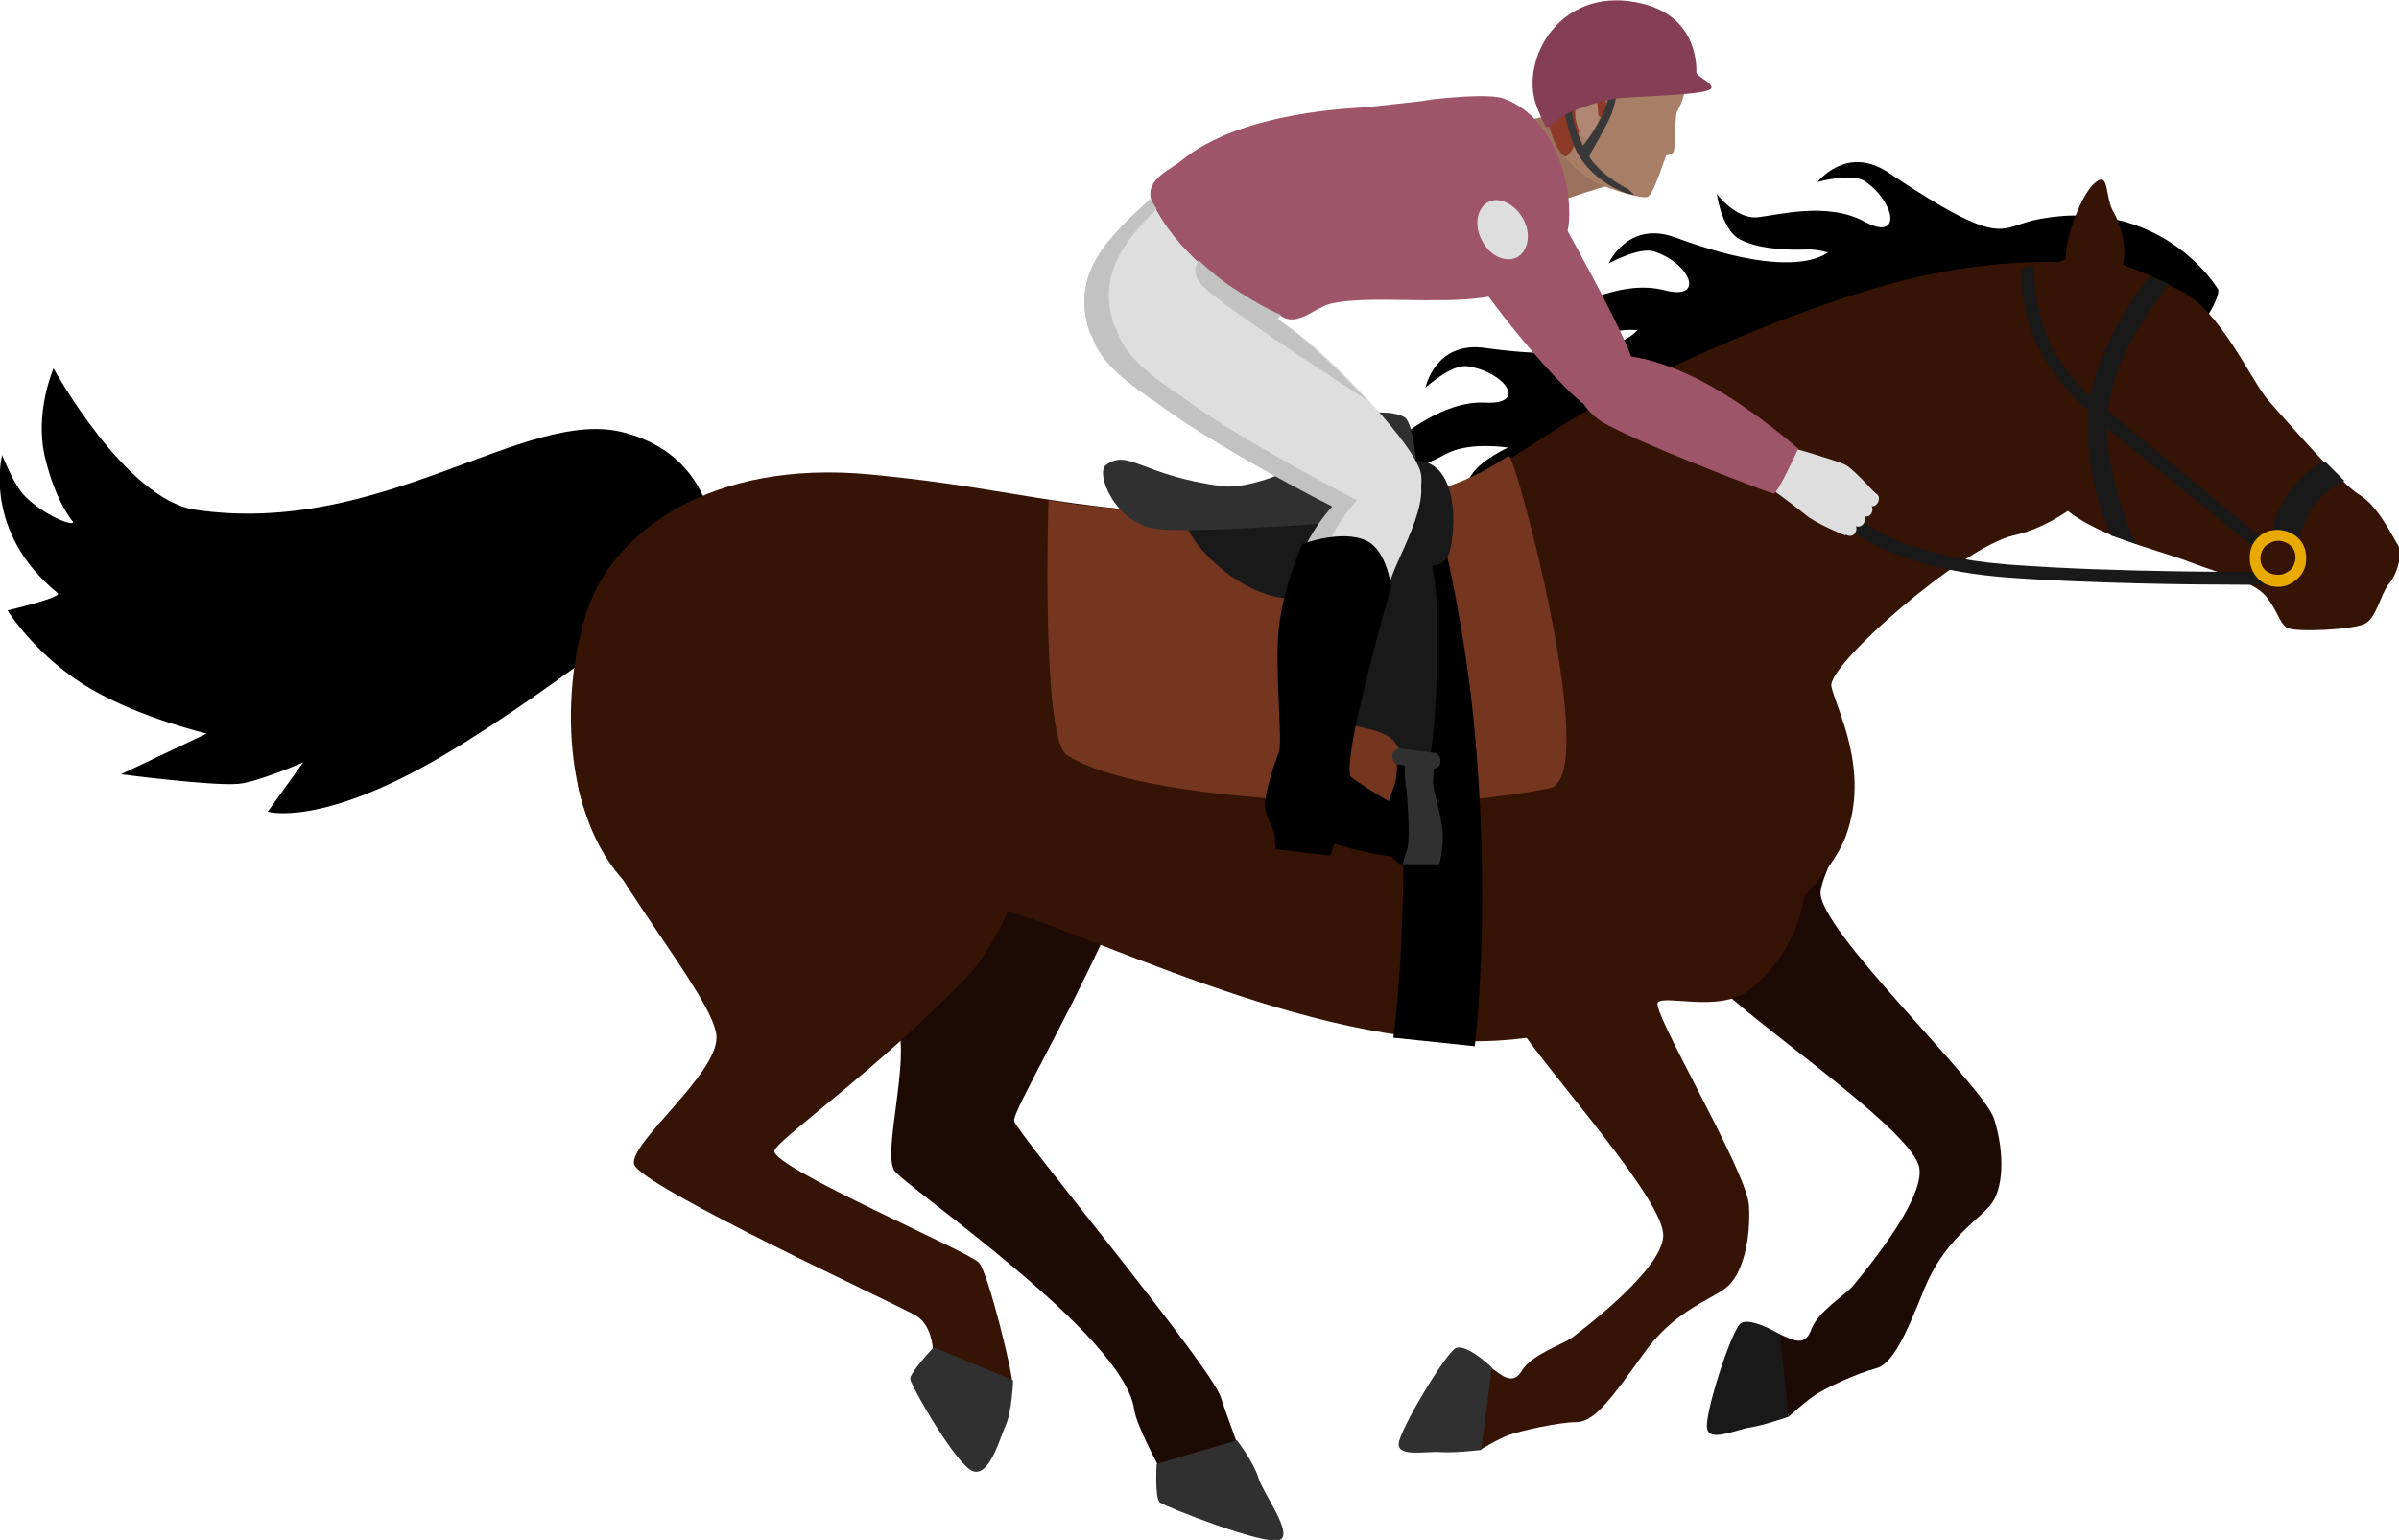 <?xml version="1.0" encoding="utf-8"?>
<!-- Generator: Adobe Illustrator 24.0.2, SVG Export Plug-In . SVG Version: 6.00 Build 0)  -->
<svg version="1.1" xmlns="http://www.w3.org/2000/svg" xmlns:xlink="http://www.w3.org/1999/xlink" x="0px" y="0px"
	 viewBox="0 0 224 143.8" style="enable-background:new 0 0 224 143.8;" xml:space="preserve">
<style type="text/css">
	.st0{fill:url(#SVGID_1_);}
	.st1{fill:url(#SVGID_2_);}
	.st2{clip-path:url(#SVGID_4_);fill:url(#SVGID_5_);}
	.st3{clip-path:url(#SVGID_4_);fill:url(#SVGID_6_);}
	.st4{clip-path:url(#SVGID_4_);fill:url(#SVGID_7_);}
	.st5{clip-path:url(#SVGID_4_);fill:url(#SVGID_8_);}
	.st6{clip-path:url(#SVGID_4_);fill:url(#SVGID_9_);}
	.st7{clip-path:url(#SVGID_4_);fill:url(#SVGID_10_);}
	.st8{clip-path:url(#SVGID_4_);fill:url(#SVGID_11_);}
	.st9{clip-path:url(#SVGID_4_);fill:url(#SVGID_12_);}
	.st10{clip-path:url(#SVGID_4_);fill:url(#SVGID_13_);}
	.st11{clip-path:url(#SVGID_4_);fill:url(#SVGID_14_);}
	.st12{clip-path:url(#SVGID_4_);fill:url(#SVGID_15_);}
	.st13{clip-path:url(#SVGID_4_);fill:url(#SVGID_16_);}
	.st14{clip-path:url(#SVGID_4_);fill:url(#SVGID_17_);}
	.st15{clip-path:url(#SVGID_4_);fill:url(#SVGID_18_);}
	.st16{clip-path:url(#SVGID_4_);fill:url(#SVGID_19_);}
	.st17{clip-path:url(#SVGID_4_);fill:url(#SVGID_20_);}
	.st18{clip-path:url(#SVGID_4_);fill:url(#SVGID_21_);}
	.st19{clip-path:url(#SVGID_4_);fill:url(#SVGID_22_);}
	.st20{clip-path:url(#SVGID_4_);fill:url(#SVGID_23_);}
	.st21{clip-path:url(#SVGID_4_);fill:url(#SVGID_24_);}
	.st22{clip-path:url(#SVGID_4_);fill:url(#SVGID_25_);}
	.st23{clip-path:url(#SVGID_4_);fill:url(#SVGID_26_);}
	.st24{clip-path:url(#SVGID_4_);fill:url(#SVGID_27_);}
	.st25{clip-path:url(#SVGID_4_);fill:url(#SVGID_28_);}
	.st26{clip-path:url(#SVGID_4_);fill:url(#SVGID_29_);}
	.st27{clip-path:url(#SVGID_4_);fill:url(#SVGID_30_);}
	.st28{clip-path:url(#SVGID_4_);fill:url(#SVGID_31_);}
	.st29{clip-path:url(#SVGID_4_);fill:url(#SVGID_32_);}
	.st30{clip-path:url(#SVGID_4_);fill:url(#SVGID_33_);}
	.st31{clip-path:url(#SVGID_4_);fill:url(#SVGID_34_);}
	.st32{clip-path:url(#SVGID_4_);fill:url(#SVGID_35_);}
	.st33{clip-path:url(#SVGID_4_);fill:url(#SVGID_36_);}
	.st34{clip-path:url(#SVGID_4_);fill:url(#SVGID_37_);}
	.st35{clip-path:url(#SVGID_4_);fill:url(#SVGID_38_);}
	.st36{clip-path:url(#SVGID_4_);fill:url(#SVGID_39_);}
	.st37{clip-path:url(#SVGID_4_);fill:url(#SVGID_40_);}
	.st38{clip-path:url(#SVGID_4_);fill:url(#SVGID_41_);}
	.st39{clip-path:url(#SVGID_4_);fill:url(#SVGID_42_);}
	.st40{clip-path:url(#SVGID_4_);fill:url(#SVGID_43_);}
	.st41{clip-path:url(#SVGID_4_);fill:url(#SVGID_44_);}
	.st42{clip-path:url(#SVGID_4_);fill:url(#SVGID_45_);}
	.st43{clip-path:url(#SVGID_4_);fill:url(#SVGID_46_);}
	.st44{clip-path:url(#SVGID_4_);fill:url(#SVGID_47_);}
	.st45{clip-path:url(#SVGID_4_);fill:url(#SVGID_48_);}
	.st46{clip-path:url(#SVGID_4_);fill:url(#SVGID_49_);}
	.st47{clip-path:url(#SVGID_4_);fill:url(#SVGID_50_);}
	.st48{clip-path:url(#SVGID_4_);fill:url(#SVGID_51_);}
	.st49{clip-path:url(#SVGID_4_);fill:url(#SVGID_52_);}
	.st50{clip-path:url(#SVGID_4_);fill:url(#SVGID_53_);}
	.st51{clip-path:url(#SVGID_4_);fill:url(#SVGID_54_);}
	.st52{clip-path:url(#SVGID_4_);fill:url(#SVGID_55_);}
	.st53{clip-path:url(#SVGID_4_);fill:url(#SVGID_56_);}
	.st54{clip-path:url(#SVGID_4_);fill:url(#SVGID_57_);}
	.st55{clip-path:url(#SVGID_4_);fill:url(#SVGID_58_);}
	.st56{clip-path:url(#SVGID_4_);fill:url(#SVGID_59_);}
	.st57{clip-path:url(#SVGID_4_);fill:url(#SVGID_60_);}
	.st58{clip-path:url(#SVGID_4_);fill:url(#SVGID_61_);}
	.st59{clip-path:url(#SVGID_4_);fill:url(#SVGID_62_);}
	.st60{clip-path:url(#SVGID_4_);fill:url(#SVGID_63_);}
	.st61{clip-path:url(#SVGID_4_);fill:url(#SVGID_64_);}
	.st62{clip-path:url(#SVGID_4_);fill:url(#SVGID_65_);}
	.st63{clip-path:url(#SVGID_4_);fill:url(#SVGID_66_);}
	.st64{clip-path:url(#SVGID_4_);fill:url(#SVGID_67_);}
	.st65{clip-path:url(#SVGID_4_);fill:url(#SVGID_68_);}
	.st66{clip-path:url(#SVGID_4_);fill:url(#SVGID_69_);}
	.st67{clip-path:url(#SVGID_4_);fill:url(#SVGID_70_);}
	.st68{clip-path:url(#SVGID_4_);fill:url(#SVGID_71_);}
	.st69{clip-path:url(#SVGID_4_);fill:url(#SVGID_72_);}
	.st70{clip-path:url(#SVGID_4_);fill:url(#SVGID_73_);}
	.st71{clip-path:url(#SVGID_4_);fill:url(#SVGID_74_);}
	.st72{clip-path:url(#SVGID_4_);fill:url(#SVGID_75_);}
	.st73{clip-path:url(#SVGID_4_);fill:url(#SVGID_76_);}
	.st74{clip-path:url(#SVGID_4_);fill:url(#SVGID_77_);}
	.st75{clip-path:url(#SVGID_4_);fill:url(#SVGID_78_);}
	.st76{clip-path:url(#SVGID_4_);fill:url(#SVGID_79_);}
	.st77{clip-path:url(#SVGID_4_);fill:url(#SVGID_80_);}
	.st78{clip-path:url(#SVGID_4_);fill:url(#SVGID_81_);}
	.st79{clip-path:url(#SVGID_4_);fill:url(#SVGID_82_);}
	.st80{clip-path:url(#SVGID_4_);fill:url(#SVGID_83_);}
	.st81{clip-path:url(#SVGID_4_);fill:url(#SVGID_84_);}
	.st82{clip-path:url(#SVGID_4_);fill:url(#SVGID_85_);}
	.st83{clip-path:url(#SVGID_4_);fill:url(#SVGID_86_);}
	.st84{clip-path:url(#SVGID_4_);fill:url(#SVGID_87_);}
	.st85{clip-path:url(#SVGID_4_);fill:url(#SVGID_88_);}
	.st86{clip-path:url(#SVGID_4_);fill:url(#SVGID_89_);}
	.st87{clip-path:url(#SVGID_4_);fill:url(#SVGID_90_);}
	.st88{clip-path:url(#SVGID_4_);fill:url(#SVGID_91_);}
	.st89{clip-path:url(#SVGID_4_);fill:url(#SVGID_92_);}
	.st90{clip-path:url(#SVGID_4_);fill:url(#SVGID_93_);}
	.st91{clip-path:url(#SVGID_4_);fill:url(#SVGID_94_);}
	.st92{clip-path:url(#SVGID_4_);fill:url(#SVGID_95_);}
	.st93{clip-path:url(#SVGID_4_);fill:url(#SVGID_96_);}
	.st94{clip-path:url(#SVGID_4_);fill:url(#SVGID_97_);}
	.st95{clip-path:url(#SVGID_4_);fill:url(#SVGID_98_);}
	.st96{clip-path:url(#SVGID_4_);fill:url(#SVGID_99_);}
	.st97{clip-path:url(#SVGID_4_);fill:url(#SVGID_100_);}
	.st98{clip-path:url(#SVGID_4_);fill:url(#SVGID_101_);}
	.st99{clip-path:url(#SVGID_4_);fill:url(#SVGID_102_);}
	.st100{clip-path:url(#SVGID_4_);fill:url(#SVGID_103_);}
	.st101{clip-path:url(#SVGID_4_);fill:url(#SVGID_104_);}
	.st102{clip-path:url(#SVGID_4_);fill:url(#SVGID_105_);}
	.st103{clip-path:url(#SVGID_4_);fill:url(#SVGID_106_);}
	.st104{clip-path:url(#SVGID_4_);fill:url(#SVGID_107_);}
	.st105{clip-path:url(#SVGID_4_);fill:url(#SVGID_108_);}
	.st106{clip-path:url(#SVGID_4_);fill:url(#SVGID_109_);}
	.st107{clip-path:url(#SVGID_4_);fill:url(#SVGID_110_);}
	.st108{clip-path:url(#SVGID_4_);fill:url(#SVGID_111_);}
	.st109{clip-path:url(#SVGID_4_);fill:url(#SVGID_112_);}
	.st110{clip-path:url(#SVGID_4_);fill:url(#SVGID_113_);}
	.st111{clip-path:url(#SVGID_4_);fill:url(#SVGID_114_);}
	.st112{clip-path:url(#SVGID_4_);fill:url(#SVGID_115_);}
	.st113{clip-path:url(#SVGID_4_);fill:url(#SVGID_116_);}
	.st114{clip-path:url(#SVGID_4_);fill:url(#SVGID_117_);}
	.st115{clip-path:url(#SVGID_4_);fill:url(#SVGID_118_);}
	.st116{clip-path:url(#SVGID_4_);fill:url(#SVGID_119_);}
	.st117{clip-path:url(#SVGID_4_);fill:url(#SVGID_120_);}
	.st118{clip-path:url(#SVGID_4_);fill:url(#SVGID_121_);}
	.st119{clip-path:url(#SVGID_4_);fill:url(#SVGID_122_);}
	.st120{clip-path:url(#SVGID_4_);fill:url(#SVGID_123_);}
	.st121{clip-path:url(#SVGID_4_);fill:url(#SVGID_124_);}
	.st122{clip-path:url(#SVGID_4_);fill:url(#SVGID_125_);}
	.st123{clip-path:url(#SVGID_4_);fill:url(#SVGID_126_);}
	.st124{clip-path:url(#SVGID_4_);fill:url(#SVGID_127_);}
	.st125{clip-path:url(#SVGID_4_);fill:url(#SVGID_128_);}
	.st126{clip-path:url(#SVGID_4_);fill:url(#SVGID_129_);}
	.st127{clip-path:url(#SVGID_4_);fill:url(#SVGID_130_);}
	.st128{clip-path:url(#SVGID_4_);fill:url(#SVGID_131_);}
	.st129{clip-path:url(#SVGID_4_);fill:url(#SVGID_132_);}
	.st130{clip-path:url(#SVGID_4_);fill:url(#SVGID_133_);}
	.st131{clip-path:url(#SVGID_4_);fill:url(#SVGID_134_);}
	.st132{clip-path:url(#SVGID_4_);fill:url(#SVGID_135_);}
	.st133{clip-path:url(#SVGID_4_);fill:url(#SVGID_136_);}
	.st134{clip-path:url(#SVGID_4_);fill:url(#SVGID_137_);}
	.st135{clip-path:url(#SVGID_4_);fill:url(#SVGID_138_);}
	.st136{clip-path:url(#SVGID_4_);fill:url(#SVGID_139_);}
	.st137{clip-path:url(#SVGID_4_);fill:url(#SVGID_140_);}
	.st138{clip-path:url(#SVGID_4_);fill:url(#SVGID_141_);}
	.st139{clip-path:url(#SVGID_4_);fill:url(#SVGID_142_);}
	.st140{clip-path:url(#SVGID_4_);fill:url(#SVGID_143_);}
	.st141{clip-path:url(#SVGID_4_);fill:url(#SVGID_144_);}
	.st142{clip-path:url(#SVGID_4_);fill:url(#SVGID_145_);}
	.st143{clip-path:url(#SVGID_4_);fill:url(#SVGID_146_);}
	.st144{clip-path:url(#SVGID_4_);fill:url(#SVGID_147_);}
	.st145{clip-path:url(#SVGID_4_);fill:url(#SVGID_148_);}
	.st146{clip-path:url(#SVGID_4_);fill:url(#SVGID_149_);}
	.st147{clip-path:url(#SVGID_4_);fill:url(#SVGID_150_);}
	.st148{clip-path:url(#SVGID_4_);fill:url(#SVGID_151_);}
	.st149{clip-path:url(#SVGID_4_);fill:url(#SVGID_152_);}
	.st150{clip-path:url(#SVGID_4_);fill:url(#SVGID_153_);}
	.st151{clip-path:url(#SVGID_4_);fill:url(#SVGID_154_);}
	.st152{clip-path:url(#SVGID_4_);fill:url(#SVGID_155_);}
	.st153{clip-path:url(#SVGID_4_);fill:url(#SVGID_156_);}
	.st154{clip-path:url(#SVGID_4_);fill:url(#SVGID_157_);}
	.st155{clip-path:url(#SVGID_4_);fill:url(#SVGID_158_);}
	.st156{clip-path:url(#SVGID_4_);fill:url(#SVGID_159_);}
	.st157{clip-path:url(#SVGID_4_);fill:url(#SVGID_160_);}
	.st158{clip-path:url(#SVGID_4_);fill:url(#SVGID_161_);}
	.st159{clip-path:url(#SVGID_4_);fill:url(#SVGID_162_);}
	.st160{clip-path:url(#SVGID_4_);fill:url(#SVGID_163_);}
	.st161{clip-path:url(#SVGID_4_);fill:url(#SVGID_164_);}
	.st162{clip-path:url(#SVGID_4_);fill:url(#SVGID_165_);}
	.st163{clip-path:url(#SVGID_4_);fill:url(#SVGID_166_);}
	.st164{clip-path:url(#SVGID_4_);fill:url(#SVGID_167_);}
	.st165{clip-path:url(#SVGID_4_);fill:url(#SVGID_168_);}
	.st166{clip-path:url(#SVGID_4_);fill:url(#SVGID_169_);}
	.st167{clip-path:url(#SVGID_4_);fill:url(#SVGID_170_);}
	.st168{clip-path:url(#SVGID_4_);fill:url(#SVGID_171_);}
	.st169{clip-path:url(#SVGID_4_);fill:url(#SVGID_172_);}
	.st170{clip-path:url(#SVGID_4_);fill:url(#SVGID_173_);}
	.st171{clip-path:url(#SVGID_4_);fill:url(#SVGID_174_);}
	.st172{clip-path:url(#SVGID_4_);fill:url(#SVGID_175_);}
	.st173{clip-path:url(#SVGID_4_);fill:url(#SVGID_176_);}
	.st174{clip-path:url(#SVGID_4_);fill:url(#SVGID_177_);}
	.st175{clip-path:url(#SVGID_4_);fill:url(#SVGID_178_);}
	.st176{clip-path:url(#SVGID_4_);fill:url(#SVGID_179_);}
	.st177{clip-path:url(#SVGID_4_);fill:url(#SVGID_180_);}
	.st178{clip-path:url(#SVGID_4_);fill:url(#SVGID_181_);}
	.st179{clip-path:url(#SVGID_4_);fill:url(#SVGID_182_);}
	.st180{clip-path:url(#SVGID_4_);fill:url(#SVGID_183_);}
	.st181{clip-path:url(#SVGID_4_);fill:url(#SVGID_184_);}
	.st182{clip-path:url(#SVGID_4_);fill:url(#SVGID_185_);}
	.st183{clip-path:url(#SVGID_4_);fill:url(#SVGID_186_);}
	.st184{clip-path:url(#SVGID_4_);fill:url(#SVGID_187_);}
	.st185{clip-path:url(#SVGID_4_);fill:url(#SVGID_188_);}
	.st186{clip-path:url(#SVGID_4_);fill:url(#SVGID_189_);}
	.st187{clip-path:url(#SVGID_4_);fill:url(#SVGID_190_);}
	.st188{clip-path:url(#SVGID_4_);fill:url(#SVGID_191_);}
	.st189{clip-path:url(#SVGID_4_);fill:url(#SVGID_192_);}
	.st190{clip-path:url(#SVGID_4_);fill:url(#SVGID_193_);}
	.st191{clip-path:url(#SVGID_4_);fill:url(#SVGID_194_);}
	.st192{clip-path:url(#SVGID_4_);fill:url(#SVGID_195_);}
	.st193{clip-path:url(#SVGID_4_);fill:url(#SVGID_196_);}
	.st194{clip-path:url(#SVGID_4_);fill:url(#SVGID_197_);}
	.st195{clip-path:url(#SVGID_4_);fill:url(#SVGID_198_);}
	.st196{clip-path:url(#SVGID_4_);fill:url(#SVGID_199_);}
	.st197{clip-path:url(#SVGID_4_);fill:url(#SVGID_200_);}
	.st198{clip-path:url(#SVGID_4_);fill:url(#SVGID_201_);}
	.st199{clip-path:url(#SVGID_4_);fill:url(#SVGID_202_);}
	.st200{clip-path:url(#SVGID_4_);fill:url(#SVGID_203_);}
	.st201{clip-path:url(#SVGID_4_);fill:url(#SVGID_204_);}
	.st202{clip-path:url(#SVGID_4_);fill:url(#SVGID_205_);}
	.st203{clip-path:url(#SVGID_4_);fill:url(#SVGID_206_);}
	.st204{clip-path:url(#SVGID_4_);fill:url(#SVGID_207_);}
	.st205{clip-path:url(#SVGID_4_);fill:url(#SVGID_208_);}
	.st206{clip-path:url(#SVGID_4_);fill:url(#SVGID_209_);}
	.st207{clip-path:url(#SVGID_4_);fill:url(#SVGID_210_);}
	.st208{clip-path:url(#SVGID_4_);fill:url(#SVGID_211_);}
	.st209{clip-path:url(#SVGID_4_);fill:url(#SVGID_212_);}
	.st210{clip-path:url(#SVGID_4_);fill:url(#SVGID_213_);}
	.st211{clip-path:url(#SVGID_4_);fill:url(#SVGID_214_);}
	.st212{clip-path:url(#SVGID_4_);fill:url(#SVGID_215_);}
	.st213{clip-path:url(#SVGID_4_);fill:url(#SVGID_216_);}
	.st214{clip-path:url(#SVGID_4_);fill:url(#SVGID_217_);}
	.st215{clip-path:url(#SVGID_4_);fill:url(#SVGID_218_);}
	.st216{clip-path:url(#SVGID_4_);fill:url(#SVGID_219_);}
	.st217{clip-path:url(#SVGID_4_);fill:url(#SVGID_220_);}
	.st218{clip-path:url(#SVGID_4_);fill:url(#SVGID_221_);}
	.st219{clip-path:url(#SVGID_4_);fill:url(#SVGID_222_);}
	.st220{clip-path:url(#SVGID_4_);fill:url(#SVGID_223_);}
	.st221{clip-path:url(#SVGID_4_);fill:url(#SVGID_224_);}
	.st222{clip-path:url(#SVGID_4_);fill:url(#SVGID_225_);}
	.st223{clip-path:url(#SVGID_4_);fill:url(#SVGID_226_);}
	.st224{clip-path:url(#SVGID_4_);fill:url(#SVGID_227_);}
	.st225{clip-path:url(#SVGID_4_);fill:url(#SVGID_228_);}
	.st226{clip-path:url(#SVGID_4_);fill:url(#SVGID_229_);}
	.st227{clip-path:url(#SVGID_4_);fill:url(#SVGID_230_);}
	.st228{clip-path:url(#SVGID_4_);fill:url(#SVGID_231_);}
	.st229{clip-path:url(#SVGID_4_);fill:url(#SVGID_232_);}
	.st230{clip-path:url(#SVGID_4_);fill:url(#SVGID_233_);}
	.st231{clip-path:url(#SVGID_4_);fill:url(#SVGID_234_);}
	.st232{clip-path:url(#SVGID_4_);fill:url(#SVGID_235_);}
	.st233{clip-path:url(#SVGID_4_);fill:url(#SVGID_236_);}
	.st234{clip-path:url(#SVGID_4_);fill:url(#SVGID_237_);}
	.st235{clip-path:url(#SVGID_4_);fill:url(#SVGID_238_);}
	.st236{clip-path:url(#SVGID_4_);fill:url(#SVGID_239_);}
	.st237{clip-path:url(#SVGID_4_);fill:url(#SVGID_240_);}
	.st238{clip-path:url(#SVGID_4_);fill:url(#SVGID_241_);}
	.st239{clip-path:url(#SVGID_4_);fill:url(#SVGID_242_);}
	.st240{clip-path:url(#SVGID_4_);fill:url(#SVGID_243_);}
	.st241{clip-path:url(#SVGID_4_);fill:url(#SVGID_244_);}
	.st242{clip-path:url(#SVGID_4_);fill:url(#SVGID_245_);}
	.st243{clip-path:url(#SVGID_4_);fill:url(#SVGID_246_);}
	.st244{clip-path:url(#SVGID_4_);fill:url(#SVGID_247_);}
	.st245{clip-path:url(#SVGID_4_);fill:url(#SVGID_248_);}
	.st246{clip-path:url(#SVGID_4_);fill:url(#SVGID_249_);}
	.st247{clip-path:url(#SVGID_4_);fill:url(#SVGID_250_);}
	.st248{clip-path:url(#SVGID_4_);fill:url(#SVGID_251_);}
	.st249{clip-path:url(#SVGID_4_);fill:url(#SVGID_252_);}
	.st250{clip-path:url(#SVGID_4_);fill:url(#SVGID_253_);}
	.st251{clip-path:url(#SVGID_4_);fill:url(#SVGID_254_);}
	.st252{clip-path:url(#SVGID_4_);fill:url(#SVGID_255_);}
	.st253{clip-path:url(#SVGID_4_);fill:url(#SVGID_256_);}
	.st254{clip-path:url(#SVGID_4_);fill:url(#SVGID_257_);}
	.st255{clip-path:url(#SVGID_4_);fill:url(#SVGID_258_);}
	.st256{clip-path:url(#SVGID_4_);fill:url(#SVGID_259_);}
	.st257{clip-path:url(#SVGID_4_);fill:url(#SVGID_260_);}
	.st258{clip-path:url(#SVGID_4_);fill:url(#SVGID_261_);}
	.st259{clip-path:url(#SVGID_4_);fill:url(#SVGID_262_);}
	.st260{clip-path:url(#SVGID_4_);fill:url(#SVGID_263_);}
	.st261{clip-path:url(#SVGID_4_);fill:url(#SVGID_264_);}
	.st262{clip-path:url(#SVGID_4_);fill:url(#SVGID_265_);}
	.st263{clip-path:url(#SVGID_4_);fill:url(#SVGID_266_);}
	.st264{clip-path:url(#SVGID_4_);fill:url(#SVGID_267_);}
	.st265{clip-path:url(#SVGID_4_);fill:url(#SVGID_268_);}
	.st266{clip-path:url(#SVGID_4_);fill:url(#SVGID_269_);}
	.st267{clip-path:url(#SVGID_4_);fill:url(#SVGID_270_);}
	.st268{clip-path:url(#SVGID_4_);fill:url(#SVGID_271_);}
	.st269{clip-path:url(#SVGID_4_);fill:url(#SVGID_272_);}
	.st270{clip-path:url(#SVGID_4_);fill:url(#SVGID_273_);}
	.st271{clip-path:url(#SVGID_4_);fill:url(#SVGID_274_);}
	.st272{clip-path:url(#SVGID_4_);fill:url(#SVGID_275_);}
	.st273{clip-path:url(#SVGID_4_);fill:url(#SVGID_276_);}
	.st274{clip-path:url(#SVGID_4_);fill:url(#SVGID_277_);}
	.st275{clip-path:url(#SVGID_4_);fill:url(#SVGID_278_);}
	.st276{clip-path:url(#SVGID_4_);fill:url(#SVGID_279_);}
	.st277{clip-path:url(#SVGID_4_);fill:url(#SVGID_280_);}
	.st278{clip-path:url(#SVGID_4_);fill:url(#SVGID_281_);}
	.st279{clip-path:url(#SVGID_4_);fill:url(#SVGID_282_);}
	.st280{clip-path:url(#SVGID_4_);fill:url(#SVGID_283_);}
	.st281{clip-path:url(#SVGID_4_);fill:url(#SVGID_284_);}
	.st282{clip-path:url(#SVGID_4_);fill:url(#SVGID_285_);}
	.st283{clip-path:url(#SVGID_4_);fill:url(#SVGID_286_);}
	.st284{clip-path:url(#SVGID_4_);fill:url(#SVGID_287_);}
	.st285{clip-path:url(#SVGID_4_);fill:url(#SVGID_288_);}
	.st286{clip-path:url(#SVGID_4_);fill:url(#SVGID_289_);}
	.st287{clip-path:url(#SVGID_4_);fill:url(#SVGID_290_);}
	.st288{clip-path:url(#SVGID_4_);fill:url(#SVGID_291_);}
	.st289{clip-path:url(#SVGID_4_);fill:url(#SVGID_292_);}
	.st290{clip-path:url(#SVGID_4_);fill:url(#SVGID_293_);}
	.st291{clip-path:url(#SVGID_4_);fill:url(#SVGID_294_);}
	.st292{clip-path:url(#SVGID_4_);fill:url(#SVGID_295_);}
	.st293{clip-path:url(#SVGID_4_);fill:url(#SVGID_296_);}
	.st294{clip-path:url(#SVGID_4_);fill:url(#SVGID_297_);}
	.st295{clip-path:url(#SVGID_4_);fill:url(#SVGID_298_);}
	.st296{clip-path:url(#SVGID_4_);fill:url(#SVGID_299_);}
	.st297{clip-path:url(#SVGID_4_);fill:url(#SVGID_300_);}
	.st298{clip-path:url(#SVGID_4_);fill:url(#SVGID_301_);}
	.st299{clip-path:url(#SVGID_4_);fill:url(#SVGID_302_);}
	.st300{clip-path:url(#SVGID_4_);fill:url(#SVGID_303_);}
	.st301{clip-path:url(#SVGID_4_);fill:url(#SVGID_304_);}
	.st302{clip-path:url(#SVGID_4_);fill:url(#SVGID_305_);}
	.st303{clip-path:url(#SVGID_4_);fill:url(#SVGID_306_);}
	.st304{clip-path:url(#SVGID_4_);fill:url(#SVGID_307_);}
	.st305{clip-path:url(#SVGID_4_);fill:url(#SVGID_308_);}
	.st306{clip-path:url(#SVGID_4_);fill:url(#SVGID_309_);}
	.st307{clip-path:url(#SVGID_4_);fill:url(#SVGID_310_);}
	.st308{clip-path:url(#SVGID_4_);fill:url(#SVGID_311_);}
	.st309{clip-path:url(#SVGID_4_);fill:url(#SVGID_312_);}
	.st310{clip-path:url(#SVGID_4_);fill:url(#SVGID_313_);}
	.st311{clip-path:url(#SVGID_4_);fill:url(#SVGID_314_);}
	.st312{clip-path:url(#SVGID_4_);fill:url(#SVGID_315_);}
	.st313{clip-path:url(#SVGID_4_);fill:url(#SVGID_316_);}
	.st314{clip-path:url(#SVGID_4_);fill:url(#SVGID_317_);}
	.st315{clip-path:url(#SVGID_4_);fill:url(#SVGID_318_);}
	.st316{clip-path:url(#SVGID_4_);fill:url(#SVGID_319_);}
	.st317{clip-path:url(#SVGID_4_);fill:url(#SVGID_320_);}
	.st318{clip-path:url(#SVGID_4_);fill:url(#SVGID_321_);}
	.st319{clip-path:url(#SVGID_4_);fill:url(#SVGID_322_);}
	.st320{clip-path:url(#SVGID_4_);fill:url(#SVGID_323_);}
	.st321{clip-path:url(#SVGID_4_);fill:url(#SVGID_324_);}
	.st322{clip-path:url(#SVGID_4_);fill:url(#SVGID_325_);}
	.st323{clip-path:url(#SVGID_4_);fill:url(#SVGID_326_);}
	.st324{clip-path:url(#SVGID_4_);fill:url(#SVGID_327_);}
	.st325{clip-path:url(#SVGID_4_);fill:url(#SVGID_328_);}
	.st326{clip-path:url(#SVGID_4_);fill:url(#SVGID_329_);}
	.st327{clip-path:url(#SVGID_4_);fill:url(#SVGID_330_);}
	.st328{clip-path:url(#SVGID_4_);fill:url(#SVGID_331_);}
	.st329{clip-path:url(#SVGID_4_);fill:url(#SVGID_332_);}
	.st330{clip-path:url(#SVGID_4_);fill:url(#SVGID_333_);}
	.st331{clip-path:url(#SVGID_4_);fill:url(#SVGID_334_);}
	.st332{clip-path:url(#SVGID_4_);fill:url(#SVGID_335_);}
	.st333{clip-path:url(#SVGID_4_);fill:url(#SVGID_336_);}
	.st334{clip-path:url(#SVGID_4_);fill:url(#SVGID_337_);}
	.st335{clip-path:url(#SVGID_4_);fill:url(#SVGID_338_);}
	.st336{clip-path:url(#SVGID_4_);fill:url(#SVGID_339_);}
	.st337{clip-path:url(#SVGID_4_);fill:url(#SVGID_340_);}
	.st338{clip-path:url(#SVGID_4_);fill:url(#SVGID_341_);}
	.st339{clip-path:url(#SVGID_4_);fill:url(#SVGID_342_);}
	.st340{clip-path:url(#SVGID_4_);fill:url(#SVGID_343_);}
	.st341{clip-path:url(#SVGID_4_);fill:url(#SVGID_344_);}
	.st342{clip-path:url(#SVGID_4_);fill:url(#SVGID_345_);}
	.st343{clip-path:url(#SVGID_4_);fill:url(#SVGID_346_);}
	.st344{clip-path:url(#SVGID_4_);fill:url(#SVGID_347_);}
	.st345{clip-path:url(#SVGID_4_);fill:url(#SVGID_348_);}
	.st346{clip-path:url(#SVGID_4_);fill:url(#SVGID_349_);}
	.st347{clip-path:url(#SVGID_4_);fill:url(#SVGID_350_);}
	.st348{clip-path:url(#SVGID_4_);fill:url(#SVGID_351_);}
	.st349{clip-path:url(#SVGID_4_);fill:url(#SVGID_352_);}
	.st350{clip-path:url(#SVGID_4_);fill:url(#SVGID_353_);}
	.st351{clip-path:url(#SVGID_4_);fill:url(#SVGID_354_);}
	.st352{clip-path:url(#SVGID_4_);fill:url(#SVGID_355_);}
	.st353{clip-path:url(#SVGID_4_);fill:url(#SVGID_356_);}
	.st354{clip-path:url(#SVGID_4_);fill:url(#SVGID_357_);}
	.st355{clip-path:url(#SVGID_4_);fill:url(#SVGID_358_);}
	.st356{clip-path:url(#SVGID_4_);fill:url(#SVGID_359_);}
	.st357{clip-path:url(#SVGID_4_);fill:url(#SVGID_360_);}
	.st358{clip-path:url(#SVGID_4_);fill:url(#SVGID_361_);}
	.st359{clip-path:url(#SVGID_4_);fill:url(#SVGID_362_);}
	.st360{clip-path:url(#SVGID_4_);fill:url(#SVGID_363_);}
	.st361{clip-path:url(#SVGID_4_);fill:url(#SVGID_364_);}
	.st362{clip-path:url(#SVGID_4_);fill:url(#SVGID_365_);}
	.st363{clip-path:url(#SVGID_4_);fill:url(#SVGID_366_);}
	.st364{clip-path:url(#SVGID_4_);fill:url(#SVGID_367_);}
	.st365{clip-path:url(#SVGID_4_);fill:url(#SVGID_368_);}
	.st366{clip-path:url(#SVGID_4_);fill:url(#SVGID_369_);}
	.st367{clip-path:url(#SVGID_4_);fill:url(#SVGID_370_);}
	.st368{clip-path:url(#SVGID_4_);fill:url(#SVGID_371_);}
	.st369{clip-path:url(#SVGID_4_);fill:url(#SVGID_372_);}
	.st370{clip-path:url(#SVGID_4_);fill:url(#SVGID_373_);}
	.st371{clip-path:url(#SVGID_4_);fill:url(#SVGID_374_);}
	.st372{clip-path:url(#SVGID_4_);fill:url(#SVGID_375_);}
	.st373{clip-path:url(#SVGID_4_);fill:url(#SVGID_376_);}
	.st374{clip-path:url(#SVGID_4_);fill:url(#SVGID_377_);}
	.st375{clip-path:url(#SVGID_4_);fill:url(#SVGID_378_);}
	.st376{clip-path:url(#SVGID_4_);fill:url(#SVGID_379_);}
	.st377{clip-path:url(#SVGID_4_);fill:url(#SVGID_380_);}
	.st378{clip-path:url(#SVGID_4_);fill:url(#SVGID_381_);}
	.st379{clip-path:url(#SVGID_4_);fill:url(#SVGID_382_);}
	.st380{clip-path:url(#SVGID_4_);fill:url(#SVGID_383_);}
	.st381{clip-path:url(#SVGID_4_);fill:url(#SVGID_384_);}
	.st382{clip-path:url(#SVGID_4_);fill:url(#SVGID_385_);}
	.st383{clip-path:url(#SVGID_4_);fill:url(#SVGID_386_);}
	.st384{clip-path:url(#SVGID_4_);fill:url(#SVGID_387_);}
	.st385{clip-path:url(#SVGID_4_);fill:url(#SVGID_388_);}
	.st386{clip-path:url(#SVGID_4_);fill:url(#SVGID_389_);}
	.st387{clip-path:url(#SVGID_4_);fill:url(#SVGID_390_);}
	.st388{clip-path:url(#SVGID_4_);fill:url(#SVGID_391_);}
	.st389{clip-path:url(#SVGID_4_);fill:url(#SVGID_392_);}
	.st390{clip-path:url(#SVGID_4_);fill:url(#SVGID_393_);}
	.st391{clip-path:url(#SVGID_4_);fill:url(#SVGID_394_);}
	.st392{clip-path:url(#SVGID_4_);fill:url(#SVGID_395_);}
	.st393{clip-path:url(#SVGID_4_);fill:url(#SVGID_396_);}
	.st394{clip-path:url(#SVGID_4_);fill:url(#SVGID_397_);}
	.st395{clip-path:url(#SVGID_4_);fill:url(#SVGID_398_);}
	.st396{clip-path:url(#SVGID_4_);fill:url(#SVGID_399_);}
	.st397{clip-path:url(#SVGID_4_);fill:url(#SVGID_400_);}
	.st398{clip-path:url(#SVGID_4_);fill:url(#SVGID_401_);}
	.st399{clip-path:url(#SVGID_4_);fill:url(#SVGID_402_);}
	.st400{clip-path:url(#SVGID_4_);fill:url(#SVGID_403_);}
	.st401{clip-path:url(#SVGID_4_);fill:url(#SVGID_404_);}
	.st402{clip-path:url(#SVGID_4_);fill:url(#SVGID_405_);}
	.st403{clip-path:url(#SVGID_4_);fill:url(#SVGID_406_);}
	.st404{clip-path:url(#SVGID_4_);fill:url(#SVGID_407_);}
	.st405{clip-path:url(#SVGID_4_);fill:url(#SVGID_408_);}
	.st406{clip-path:url(#SVGID_4_);fill:url(#SVGID_409_);}
	.st407{clip-path:url(#SVGID_4_);fill:url(#SVGID_410_);}
	.st408{clip-path:url(#SVGID_4_);fill:url(#SVGID_411_);}
	.st409{clip-path:url(#SVGID_4_);fill:url(#SVGID_412_);}
	.st410{clip-path:url(#SVGID_4_);fill:url(#SVGID_413_);}
	.st411{clip-path:url(#SVGID_4_);fill:url(#SVGID_414_);}
	.st412{clip-path:url(#SVGID_4_);fill:url(#SVGID_415_);}
	.st413{clip-path:url(#SVGID_4_);fill:url(#SVGID_416_);}
	.st414{clip-path:url(#SVGID_4_);fill:url(#SVGID_417_);}
	.st415{clip-path:url(#SVGID_4_);fill:url(#SVGID_418_);}
	.st416{clip-path:url(#SVGID_4_);fill:url(#SVGID_419_);}
	.st417{clip-path:url(#SVGID_4_);fill:url(#SVGID_420_);}
	.st418{clip-path:url(#SVGID_4_);fill:url(#SVGID_421_);}
	.st419{fill:#F4F4F4;stroke:#FFFFFF;stroke-miterlimit:10;}
	.st420{fill:#FFFFFF;}
	.st421{fill:#FFA47C;}
	.st422{fill:#330E01;}
	.st423{fill:#6F2200;}
	.st424{fill:#303030;}
	.st425{fill:#97380E;}
	.st426{fill:#191919;}
	.st427{fill:#E8A900;}
	.st428{fill:#D19C86;}
	.st429{fill:#607099;}
	.st430{fill:#DEDEDE;}
	.st431{fill:#FFBD95;}
	.st432{fill:#8D3B26;}
	.st433{fill:#383838;}
	.st434{fill:#4B5D87;}
	.st435{fill:#C2C2C2;}
	.st436{fill:#D3C033;}
	.st437{fill:#DDAA99;}
	.st438{fill:#F4D3C6;}
	.st439{fill:#F7F0ED;}
	.st440{fill:#763045;}
	.st441{fill:#5E2035;}
	.st442{fill:#995E1F;}
	.st443{fill:#660707;}
	.st444{fill:#960F0F;}
	.st445{fill:#D17171;}
	.st446{fill:#A99F76;}
	.st447{fill:#897F54;}
	.st448{fill:#1E0A04;}
	.st449{fill:#351305;}
	.st450{fill:#753620;}
	.st451{fill:#9E556A;}
	.st452{fill:#843E55;stroke:#FFFFFF;stroke-miterlimit:10;}
	.st453{fill:#F4F4F4;}
	.st454{fill:#1D5B3B;}
	.st455{fill:#00000D;}
	.st456{fill:#E56500;}
	.st457{fill:#FFA465;}
	.st458{fill:#FF9800;}
	.st459{fill:#FF9000;}
	.st460{opacity:0.2;}
	.st461{fill:url(#SVGID_422_);}
	.st462{fill:url(#SVGID_423_);}
	.st463{enable-background:new    ;}
	.st464{clip-path:url(#SVGID_425_);enable-background:new    ;}
	.st465{fill:#6A6A6A;}
	.st466{fill:#6D6D6D;}
	.st467{fill:#707070;}
	.st468{fill:#737373;}
	.st469{fill:#767676;}
	.st470{fill:#7A7A7A;}
	.st471{fill:#7D7D7D;}
	.st472{fill:#808080;}
	.st473{fill:#838383;}
	.st474{fill:#666666;}
	.st475{fill:#636363;}
	.st476{fill:#606060;}
	.st477{fill:#5D5D5D;}
	.st478{fill:#5A5A5A;}
	.st479{fill:#565656;}
	.st480{fill:#535353;}
	.st481{clip-path:url(#SVGID_425_);}
	.st482{fill:url(#SVGID_426_);}
	.st483{fill:url(#SVGID_427_);}
	.st484{fill:url(#SVGID_428_);}
	.st485{fill:url(#SVGID_429_);}
	.st486{fill:url(#SVGID_430_);}
	.st487{fill:url(#SVGID_431_);}
	.st488{fill:url(#SVGID_432_);}
	.st489{fill:url(#SVGID_433_);}
	.st490{fill:url(#SVGID_434_);}
	.st491{fill:url(#SVGID_435_);}
	.st492{fill:url(#SVGID_436_);}
	.st493{fill:url(#SVGID_437_);}
	.st494{fill:url(#SVGID_438_);}
	.st495{fill:url(#SVGID_439_);}
	.st496{fill:url(#SVGID_440_);}
	.st497{fill:url(#SVGID_441_);}
	.st498{fill:url(#SVGID_442_);}
	.st499{fill:url(#SVGID_443_);}
	.st500{fill:url(#SVGID_444_);}
	.st501{fill:url(#SVGID_445_);}
	.st502{fill:#777777;}
	.st503{clip-path:url(#SVGID_447_);enable-background:new    ;}
	.st504{clip-path:url(#SVGID_447_);}
	.st505{fill:#7E7E7E;}
	.st506{clip-path:url(#SVGID_449_);}
	.st507{fill:#EAEAEA;}
	.st508{fill:url(#SVGID_450_);}
	.st509{fill:url(#SVGID_451_);}
	.st510{fill:url(#SVGID_452_);}
	.st511{fill:url(#SVGID_453_);}
	.st512{clip-path:url(#SVGID_455_);enable-background:new    ;}
	.st513{clip-path:url(#SVGID_455_);}
	.st514{fill:url(#SVGID_456_);}
	.st515{fill:url(#SVGID_457_);}
	.st516{fill:url(#SVGID_458_);}
	.st517{fill:url(#SVGID_459_);}
	.st518{fill:url(#SVGID_460_);}
	.st519{fill:url(#SVGID_461_);}
	.st520{fill:url(#SVGID_462_);}
	.st521{fill:url(#SVGID_463_);}
	.st522{fill:url(#SVGID_464_);}
	.st523{fill:url(#SVGID_465_);}
	.st524{fill:url(#SVGID_466_);}
	.st525{fill:url(#SVGID_467_);}
	.st526{fill:url(#SVGID_468_);}
	.st527{fill:url(#SVGID_469_);}
	.st528{fill:url(#SVGID_470_);}
	.st529{fill:url(#SVGID_471_);}
	.st530{fill:url(#SVGID_472_);}
	.st531{fill:url(#SVGID_473_);}
	.st532{fill:url(#SVGID_474_);}
	.st533{fill:url(#SVGID_475_);}
	.st534{clip-path:url(#SVGID_477_);enable-background:new    ;}
	.st535{clip-path:url(#SVGID_477_);}
	.st536{clip-path:url(#SVGID_479_);}
	.st537{fill:url(#SVGID_480_);}
	.st538{fill:url(#SVGID_481_);}
	.st539{fill:url(#SVGID_482_);}
	.st540{fill:url(#SVGID_483_);}
	.st541{fill:none;stroke:#B3B3B3;stroke-miterlimit:10;}
	.st542{fill:#B3B3B3;}
	.st543{fill:none;stroke:#4D4D4D;stroke-miterlimit:10;}
	.st544{fill:#9B725D;}
	.st545{fill:#A87E67;}
	.st546{fill:#AF8772;}
	.st547{fill:#843E55;}
	.st548{opacity:0.2;fill:#FF9000;}
	.st549{fill:#999999;}
</style>
<g id="Fondo">
	<g>
		<path class="st544" d="M140,21.5c0,0,2-1.2,3.3-1.8c3.3-1.4,7.3-2.5,7.3-2.5l-0.7-9.7c0,0-3,3.7-8.8,3.8
			C139.7,14.3,138.7,18.2,140,21.5z"/>
		<path d="M66.7,52.3c0,0,1-9.4-8.4-11.9c-9.2-2.5-22.6,9.8-40.1,7.2C11.7,46.6,5,34.4,5,34.4s-1.8,4.1-0.8,8.3c1,4.2,2.6,6,2.6,6
			C7,49.3,3.9,48,2.3,46.3c-1-1-2.1-3.8-2.1-3.8s-1.9,7.1,5.2,12.9c0.4,0.4-4.7,1.6-4.7,1.6s2.7,4.4,7.9,7.4
			c4.7,2.7,10.7,4.1,10.7,4.1l-8,3.8c0,0,8.4,1.1,10.9,0.9c1.7-0.1,6.1-2,6.1-2L25,75.8c0,0,4.9,1.5,16.3-5.2
			C52.5,64,66.7,52.3,66.7,52.3z"/>
		<path d="M171.2,29.1c0.8,0.5,0.4,11.3-8.4,13.5c-8.8,2.2-18.1,0.8-21.7,4.3c-3.7,3.5-5.9,6.6-10.6,6.2c-3.1-0.3-5.3-1.7-5.3-1.7
			s5.4,0.6,7-0.5c2-1.4,3.3-3.8,5.3-6.7c0.9-1.3,3.3-2.4,3.3-2.4s-3.6-0.6-5.8,0.6c-2.2,1.2-4.6,2.1-6.3,1.8
			c-1.9-0.3-3.5-2.9-3.5-2.9s2.6,1.4,4.3,0.3c1.7-1,5.2-4.2,9.2-4c4,0.2,1.8-2.9-1.7-3.4c-1.5-0.2-3.9,2-3.9,2s0.9-4.4,5.6-3.7
			c12.9,1.8,14.5-2.1,14.5-2.1L171.2,29.1z"/>
		<path d="M188.9,25.8c0.6,0.7-2,11.1-11.1,11.4c-9,0.3-17.8-3-22.2-0.4c-4.3,2.6-7.1,5.2-11.6,3.8c-3-0.9-4.8-2.8-4.8-2.8
			s5.2,1.8,7,1c2.2-0.9,4-3,6.6-5.4c1.2-1.1,3.7-1.7,3.7-1.7s-3.4-1.4-5.8-0.7c-2.4,0.7-5,1-6.5,0.4c-1.7-0.7-2.8-3.5-2.8-3.5
			s2.2,1.9,4.1,1.2c1.9-0.6,6-3,9.9-2c3.9,1,2.4-2.5-0.9-3.6c-1.4-0.5-4.3,1.1-4.3,1.1s1.8-4.1,6.3-2.4c12.2,4.5,14.6,1,14.6,1
			L188.9,25.8z"/>
		<path d="M207.1,27c0.5,0.8-4.5,10.3-13.4,8.5c-8.8-1.8-16.6-7.1-21.5-5.5c-4.8,1.5-8.1,3.4-12.2,1c-2.7-1.6-4.1-3.8-4.1-3.8
			s4.6,2.9,6.6,2.6c2.4-0.4,4.6-2,7.7-3.8c1.4-0.8,4-0.7,4-0.7s-2.9-2.1-5.5-2c-2.5,0.1-5.1-0.2-6.5-1.1c-1.5-1.1-1.9-4.1-1.9-4.1
			s1.7,2.3,3.7,2.2c2-0.2,6.6-1.5,10.1,0.4c3.5,1.9,2.9-1.8,0-3.8c-1.3-0.8-4.4,0.1-4.4,0.1s2.7-3.5,6.6-0.9
			c10.9,7.3,10.3,5.1,13.9,4.4C201.9,18.2,207.1,27,207.1,27z"/>
		<path class="st448" d="M79,52.6c9.2-3.2,20.2,4.3,24.4,9.8c4.2,5.5,3.4,16.3,1.9,20.1c-4.5,10.9-10.9,21.4-10.6,22.2
			c0.5,1.4,18.4,22.9,19.3,25.8c0.4,1.3,1.7,4.7,1.9,5.4c0.2,0.6-7.3,1.8-7.3,1.8s-2.5-4.5-2.7-6.1c-1-7-21.3-20.7-22.4-22.3
			c-1.1-1.7,1.5-10.4,0.3-13.5c-1.2-3.1-14.1-10.6-17.5-16C63.1,74.3,61.3,58.9,79,52.6z"/>
		<path class="st424" d="M108,136.7c0,0-0.2,3.2,0.3,3.6c0.5,0.4,9.9,4.1,11.2,3.5c1.3-0.6-1.6-4.4-2-5.8c-0.4-1.4-2-3.5-2-3.5
			L108,136.7z"/>
		<path class="st448" d="M160.1,56.8c3.3,0.4,7.9,2.1,11.5,10.1c3.6,8-1.1,13-1.6,16.3c-0.5,3.4,15.2,18.1,16.2,21.3
			c1,3.2,0.9,6.6-0.4,8.1c-1.3,1.5-4.3,3.3-6.1,7.7c-1.8,4.5-3,7.1-4.6,7.5c-1.6,0.4-4.9,1.9-5.8,2.6c-1,0.7-2.3,1.9-2.3,1.9
			s-1.7-8.1-0.8-7.7c1,0.4,2.3,1.3,2.9-0.4s3.1-3.2,3.9-4.1c0.7-0.9,6.8-8,6.2-11.1S166.6,97.5,162,93.5c-4.6-4-12.1-7.9-13.6-11.8
			c-1.9-4.7-3.3-11.1-2-15.1C147.8,62.5,152.7,55.9,160.1,56.8z"/>
		<path class="st449" d="M54.9,56.8c2.5-7.1,11.4-13.9,26.3-12.5c14.9,1.4,17.8,3.7,39.5,4.1c12.1,0.2,17.1-3.5,24.4-8.2
			c8.1-5.2,22.4-11.3,31.8-13.8c8.9-2.4,20.6-3,26.1,0.7c5.6,3.7-5.2,20.8-15,22.9c-4.8,1.1-17.4,12.1-17,14.1
			c0.4,2,3.7,7.8,1.3,14.1s-18,19.8-36.1,19c-18.2-0.8-38-12-45.4-12.9c-7.4-0.9-26.4,4.2-32.4-1.9C52.5,76.2,52.3,64.4,54.9,56.8z"
			/>
		<path class="st426" d="M166.2,124.6c0,0-2.8-1.7-3.7-1c-0.9,0.8-3.4,8.6-3.1,9.8c0.2,1.3,2.7,0.1,4-0.1c1.3-0.2,3.6-1,3.6-1
			L166.2,124.6z"/>
		<path class="st449" d="M190.6,26.3c-1.6,3.6-2,15.8,0.8,19.7c2.8,3.9,9.9,5.2,13.1,6.5c3.2,1.2,5.9,1.8,7.1,3.2
			c1.1,1.4,1.2,2.4,1.9,2.9c0.7,0.5,6.5,0.2,7.4-0.4c1-0.6,1.4-2.7,2.1-3.6c0.8-0.9,1.4-2.9,0.9-3.7c-0.5-0.8-1.9-3.7-3.6-4.7
			c-1.7-1-6.7-6.8-8.5-8.8c-1.7-2-4.5-8.5-8.3-10.3C199.7,25.1,192.6,21.7,190.6,26.3z"/>
		<path class="st449" d="M195.7,27.8c-1.2,0.6-3.1-2.2-2.8-4.2c0.2-2,1.5-5.6,2.8-6.6c1.3-1,0.8,1.5,1.7,2.9
			C198.2,21.3,199.7,25.8,195.7,27.8z"/>
		<path class="st426" d="M209.3,54.6c-4.3,0-14.4-0.1-22.2-0.7c-18-1.5-19-10.9-19-11.3l1.2-0.1c0,0.1,1,8.8,18,10.2
			c10.1,0.8,24.1,0.7,24.2,0.7l0,1.2C211.4,54.6,210.6,54.6,209.3,54.6z"/>
		<path class="st426" d="M212.2,49.8c0,0,0-2,1.9-4.3c1.6-2,3-2.4,3-2.4l1.8,1.8c0,0-1.6,0.7-2.8,2.2c-1.1,1.5-1.6,3.9-1.6,3.9
			L212.2,49.8z"/>
		<path class="st426" d="M211.6,50.6c-0.1-0.1-15.1-12.5-15.1-12.5l-0.9,1l15.1,12.2L211.6,50.6z"/>
		<path class="st426" d="M199.5,50.8c-0.1-0.1-1.6-3.1-2.5-7.8c-0.7-4.1,0.1-6.8,1.1-9.3c0.9-2.5,4.4-7.2,4.4-7.2l-1.8-0.7
			c0,0-5.2,6.4-5.7,12.6c-0.5,6.2,2.1,11.6,2.1,11.6L199.5,50.8z"/>
		<path class="st426" d="M195,38.3c-0.2,0-2.8-2.4-4.5-5.5c-2-3.7-1.8-7.7-1.8-7.7l1.2-0.3c0,0,0,4.7,1.9,8c1.6,2.9,3.5,4.2,3.5,4.2
			L195,38.3z"/>
		<path class="st427" d="M212.7,54.8c-0.9,0-1.7-0.4-2.2-1.2c-0.4-0.6-0.5-1.3-0.4-2c0.1-0.7,0.5-1.3,1.1-1.7
			c1.2-0.8,2.9-0.4,3.7,0.7c0.4,0.6,0.5,1.3,0.4,2c-0.1,0.7-0.5,1.3-1.1,1.7C213.8,54.6,213.3,54.8,212.7,54.8z M212.7,50.5
			c-0.3,0-0.6,0.1-0.9,0.3c-0.4,0.2-0.6,0.6-0.7,1c-0.1,0.4,0,0.9,0.2,1.2c0.5,0.7,1.6,0.9,2.3,0.4c0.4-0.2,0.6-0.6,0.7-1
			c0.1-0.4,0-0.9-0.2-1.2C213.8,50.8,213.3,50.5,212.7,50.5z"/>
		<path class="st449" d="M159.4,64.7c3.1,1.1,7.2,3.8,8.9,12.4c1.7,8.6-2.5,13.6-5.2,15.5c-2.7,1.9-7.6,0.3-8.3,1
			c-0.7,0.7,8.2,15.6,8.5,18.9c0.2,3.3-0.6,6.6-2.2,7.8c-1.6,1.2-4.9,2.2-7.7,6.2c-2.8,3.9-4.5,6.3-6.2,6.3c-1.6,0-5.2,0.8-6.3,1.2
			c-1.1,0.4-2.7,1.4-2.7,1.4s0.1-8.3,1-7.7c0.9,0.6,2,1.8,2.9,0.3c0.9-1.5,3.7-2.4,4.7-3.1c0.9-0.7,8.4-6.3,8.5-9.5
			c0.1-3.2-9.7-14.1-13.2-19.1c-3.6-4.9-5.3-7.1-3-10.7c2.3-3.6,2.5-10.9,4.7-14.5C146.1,67.5,152.3,62.2,159.4,64.7z"/>
		<path class="st424" d="M139.3,127.7c0,0-2.4-2.3-3.4-1.8c-1,0.6-5.2,7.6-5.3,8.9c-0.1,1.3,2.6,0.7,3.9,0.8
			c1.3,0.1,3.8-0.2,3.8-0.2L139.3,127.7z"/>
		<path class="st449" d="M76.5,52.1C86.6,52.4,94.4,64,96.3,70.9c1.9,6.9-2.9,17.1-5.9,20.2c-8.5,8.9-18,15.4-18.1,16.4
			c0,1.6,18.2,9.4,19.1,10.4c0.9,1,3.2,10.5,3.1,11.2c0,0.7-7.4-3.2-7.4-3.2s-0.1-2.1-1.5-3c-1.4-0.9-26-12.2-26.4-14.2
			c-0.4-2,7.7-8.3,7.7-11.8C67,93.3,55.1,80,54,73.5C52.8,66.9,57,51.4,76.5,52.1z"/>
		<path class="st424" d="M87.2,125.8c0,0-2.3,2.4-2.2,3c0.1,0.7,4.4,8.2,5.9,8.6c1.5,0.4,2.4-2.9,3-4.3c0.6-1.3,0.7-4.2,0.7-4.2
			L87.2,125.8z"/>
		<path class="st450" d="M99.6,70.5c2.4,1.6,8.4,3.4,20.9,4.2c4.4,0.3,14.1,0.9,24.2-1.1c4.9-1-3.2-31.1-3.8-31
			c-0.7,0.1-4.7,4.2-17.3,5c-16.4,1-25.7-0.9-25.7-0.9S97.2,68.9,99.6,70.5z"/>
		<path d="M127.1,47.1c0,0,3.1,12,3.7,23.8c0.8,15.4-0.7,26-0.7,26l7.6,0.8c0,0,1.5-11.8,0.1-28.2c-1-12.6-4.1-23.4-4.1-23.4
			L127.1,47.1z"/>
		<path class="st451" d="M140.4,9.2c-1.8-0.7-10,0.5-6.6,0.1c0.2,0-5.1,0.6-6.1,0.7c-0.9,0.1-11.7,0.3-17.4,5
			c-0.9,0.8-3.4,1.7-2.8,3.7c2.3,4.9,7,8.5,12.1,10.8c1.6,1.1,3.2-0.9,4.9-1.2c3.5-0.7,9.5,0.1,13.9-0.5c4.4-0.6,7.2-3.3,8-6.4
			C147,18.3,145.6,11.1,140.4,9.2z"/>
		<path class="st430" d="M107.4,18.6c-4.1,3.7-7.4,7-5.7,12.3c1.4,4.3,10.6,4,14,2.4c1.7-0.8,2.7-2.4,3.7-3.9
			C114.4,27.1,109.8,23.5,107.4,18.6z"/>
		<path class="st451" d="M138.2,14.5c2.6-1.1,5.1,1.4,7.1,5.1c2,3.7,6.9,12.4,7.3,14.7c0.4,2.3-1.9,5.6-4.5,3.6
			c-2.7-1.9-9.6-10.3-11.2-13.4C135.2,21.5,132.5,16.9,138.2,14.5z"/>
		<g>
			<path class="st430" d="M173.2,49.8L173.2,49.8c0.2-0.3,0.2-0.7-0.1-0.9l-2.2-1.6c-0.3-0.2-0.7-0.2-0.9,0.1l0,0
				c-0.2,0.3-0.1,0.7,0.1,0.9l2.2,1.6C172.6,50.1,173,50.1,173.2,49.8z"/>
			<path class="st430" d="M174,48.9L174,48.9c0.2-0.3,0.2-0.7-0.1-0.9l-2.2-1.6c-0.3-0.2-0.7-0.2-0.9,0.1l0,0
				c-0.2,0.3-0.1,0.7,0.1,0.9l2.2,1.6C173.4,49.3,173.8,49.2,174,48.9z"/>
			<path class="st430" d="M174.7,48L174.7,48c0.2-0.3,0.2-0.7-0.1-0.9l-2.2-1.6c-0.3-0.2-0.7-0.2-0.9,0.1l0,0
				c-0.2,0.3-0.1,0.7,0.1,0.9l2.2,1.6C174.1,48.3,174.5,48.3,174.7,48z"/>
			<path class="st430" d="M175.3,47L175.3,47c0.2-0.3,0.2-0.7-0.1-0.9l-2.2-1.6c-0.3-0.2-0.7-0.2-0.9,0.1l0,0
				c-0.2,0.3-0.1,0.7,0.1,0.9l2.2,1.6C174.7,47.4,175.1,47.3,175.3,47z"/>
			<path class="st430" d="M167.3,41.8c0,0,4.2,1.2,5,1.6c0.8,0.4,3.1,3,3.1,3s-1.5,0.3-1.9,1c-0.4,0.7-1.2,2.6-1.2,2.6
				s-2.8-1.1-3.8-2c-1.1-0.9-2.9-2.2-2.9-2.2L167.3,41.8z"/>
		</g>
		<g>
			<path class="st545" d="M156.6,4.8c-1.5-2-6.6-4.5-9.9-1.4c-3.3,3.1-2.7,6.8-1.7,9.2c0.8,1.9,1.7,3,3.7,4.3
				c0.4,0.3,4.2,1.7,5.1,1.5c0.6-0.1,1.7-3.9,1.8-3.9c0.2,0,0.6-0.1,0.7-0.4c0.1-0.5,0.1-3.4,0.3-3.7
				C156.8,10.1,158.4,7.1,156.6,4.8z"/>
			<path class="st432" d="M157.4,6.7c0,0-2.7-2.2-7.1,0.5c-0.9,0.6,0,4-0.2,4.2c-0.3,0.3-2.6-2.8-2.5-2.4c0.4,3.8-1.1,5.6-1.4,5.6
				c-1-0.1-3.2-5.8-0.9-9.6c2.3-3.9,6.8-3.5,7.8-3.1C154.1,2.3,157.2,3.1,157.4,6.7z"/>
			<path class="st546" d="M149.2,10.2c0.1,1.2,0,2.8-0.6,2.9c-0.7,0.1-1.3-0.8-1.5-2.1c-0.1-1.2,0.3-2.3,0.9-2.3
				C148.7,8.6,149.1,8.9,149.2,10.2z"/>
		</g>
		<path class="st433" d="M145.9,10c0.1,0,0.6,2.9,1.4,4.3c0.8,1.5,2.4,2.9,4.4,3.7c0.3,0.1,0.9,0.2,0.9,0.2s-0.6-0.6-0.7-0.6
			c-2.3-1.2-3.5-2.8-3.5-3c0-0.2,1.3-2.2,2-3.8c0.3-0.6,0.6-2.2,0.6-2.2h-0.8c0,0-0.1,1.1-0.4,1.7c-0.8,1.9-2,3.3-2,3.3
			s-0.4-0.9-0.7-1.7c-0.3-1-0.5-2.5-0.5-2.5L145.9,10z"/>
		<g>
			<path d="M130.4,70.6c0,0,0.2,1.8-0.3,3c-0.5,1.2-1.1,3.8-1.1,4.8c0,1,1.7,2.3,1.7,2.3l3,0.1c0,0-0.8-5-1.1-6.6
				c-0.4-1.5,0.4-3.3,0.4-3.3L130.4,70.6z"/>
			<path class="st426" d="M126.3,49.6c0,0-1.4,4.6-1.9,9.7c-0.5,5.1-0.1,7.9,1.4,8.3c1.4,0.4,3.7,0.6,4.5,1.8
				c0.8,1.2,1.5,2.7,2.6,2.6c1,0,1.4-8.6,1.3-14.2c-0.1-5.6-1.3-7.5-1.3-7.5L126.3,49.6z"/>
			<path class="st424" d="M127.4,38.8c0.9-0.5,3.4-0.3,3.9,0.3c0.8,1,1.1,5.1,0.9,6c-0.2,0.8-0.1,4.2-2.7,4.5
				c-2.6,0.3-3-1.8-3.1-3.2C126.3,44.9,125.7,39.9,127.4,38.8z"/>
			<path class="st426" d="M132.2,43c0,0,0.2,5.4-2.8,5.5c-2.2,0.1-2.5-2-3.1-1.9c-0.6,0-2,0.8-2.7,0.6c-0.7-0.2-3.1-1.4-4-1.2
				c-0.9,0.2-8.8,2.1-8.6,3.4c0.2,1.3,5.1,7,10.6,6.5c5.4-0.5,6.8-3.9,7.9-4c1.2-0.1,4.5,2.2,5.7,0C135.8,50.9,136.7,43.1,132.2,43z
				"/>
			<path class="st424" d="M126.4,40.9c0,0-8.2,5-12.3,4.5c-7.5-1-8.7-3.5-10.8-2c-1.1,0.7,0.8,5.5,4.7,6c3.9,0.5,20.8-0.9,20.8-0.9
				s-1.7-0.8-2.2-3.6C126.3,42.5,126.4,40.9,126.4,40.9z"/>
		</g>
		<path class="st547" d="M159.8,8.2c0.1-0.5-1.5-1.1-1.4-1.5c0-1.9-0.7-5.6-5.7-6.5c-7.1-1.3-10.7,5.3-9.3,9.5
			c0.3,0.9,0.8,1.9,0.9,2.1c0.4,0.4,0.9-0.9,3-1.6c1.6-0.6,3.3-1.1,4.8-1.1C155.1,8.9,159.7,8.8,159.8,8.2z"/>
		<path class="st430" d="M102.9,26.4c1.2-2,4.4-2.4,7-2c2.6,0.4,9.1,5,12,7.3c2.9,2.3,10.6,10.2,10.8,12.7c0.3,2.5-1.9,5.8-6.1,3.8
			c-4.2-2-13.5-7.1-17.2-9.8C105.7,35.8,99.2,32.6,102.9,26.4z"/>
		<path class="st430" d="M130.9,43.4c-2.5-0.6-9,4.6-10.3,11.6c-1.3,7-0.5,14.6-0.8,15.8c-0.3,1.2-1.6,3.8-0.7,4.6s6.1-0.3,6.1-1.3
			c0-1-0.4-0.7-0.1-3.2c0.3-2.5,3.9-14.5,4.9-17.2C131,51,135,44.3,130.9,43.4z"/>
		<path class="st435" d="M121.3,74.8c-0.9-0.9,0.4-3.4,0.7-4.6c0.3-1.2-0.5-8.8,0.8-15.8c0.6-3,2.1-5.7,3.9-7.7
			c-4.7-2.4-11.8-6.4-15-8.7c-2.6-1.9-6.4-4-7.4-7.1c-0.1-0.2-0.2-0.4-0.3-0.6c-1.5-4.5,0.8-7.6,4-10.8c-0.2-0.3-0.4-0.6-0.6-0.9
			c-4.1,3.7-7.4,7-5.7,12.3c0.1,0.2,0.2,0.4,0.3,0.6c1,3.1,4.8,5.2,7.4,7.1c3.2,2.3,10.4,6.4,15,8.7c-1.8,2-3.3,4.7-3.9,7.7
			c-1.3,7-0.5,14.6-0.8,15.8c-0.3,1.2-1.6,3.8-0.7,4.6c0.7,0.6,3.5,0.2,5-0.4C123,75.2,121.8,75.2,121.3,74.8z"/>
		<path d="M121.6,50.8c0,0-1.8,4-2.2,7.9c-0.4,3.9,0.4,10.8,0,11.6c-0.4,0.8-1.4,4.2-1.3,5c0.1,0.8,0.8,2.2,0.9,2.5
			c0,0.3,0.1,1.5,0.1,1.5l5.1,0.6l0.4-1.1c0,0,4.4,1.4,7.5,1.3c3.1-0.1,5.5-0.5,5.7-1.1c0.3-0.6-0.1-1.7-2.7-1.9
			c-2.6-0.3-7.7-3.6-8.9-4.5c-1.2-0.9,3.7-17.8,3.7-17.8s-0.4-3.4-2.3-4.3C125.3,49.4,121.6,50.8,121.6,50.8z"/>
		<path class="st424" d="M130.6,71.4l3.2,0.4c0.4,0,0.7-0.3,0.7-0.7l0,0c0-0.4-0.2-0.8-0.6-0.8l-3.2-0.4c-0.4,0-0.7,0.3-0.7,0.7l0,0
			C130,71,130.2,71.4,130.6,71.4z"/>
		<path class="st424" d="M134,71l-2.8-0.1c0,0-0.1,1.9,0.1,2.7c0.1,0.8,0.4,4.6,0.1,5.7c-0.4,1.1-0.4,1.4-0.4,1.4l3.4,0
			c0,0,0.4-1.5,0.3-3c-0.1-1.5-0.8-3.6-0.9-4.5C133.8,72.3,134,71,134,71z"/>
		<path class="st430" d="M142.2,20.4c0.8,1.4,0.5,3-0.5,3.6c-1.1,0.6-2.6-0.1-3.3-1.5c-0.8-1.4-0.5-3,0.5-3.6
			C139.9,18.3,141.4,19,142.2,20.4z"/>
		<path class="st435" d="M127.4,37.1L127.4,37.1c-2.1-2.2-4.3-4.3-5.5-5.3c-0.7-0.6-1.6-1.3-2.6-2c0.1-0.1,0.2-0.3,0.3-0.4
			c-1.2-0.5-2.4-1.2-3.5-1.9c-0.2-0.1-0.4-0.2-0.5-0.3c-1.3-0.8-2.5-1.8-3.7-2.9c-0.4,0.7-0.5,1.5,0.5,2.5
			c2.5,2.4,15.5,10.7,15.6,10.8C127.8,37.5,127.6,37.3,127.4,37.1z"/>
		<path class="st451" d="M167.9,41.9c0,0-3.7-3.3-7.9-5.7c-4.3-2.5-9.2-3.8-11.2-2.5c-2,1.3-1.9,3.8,0.5,5.5
			c2.4,1.7,15.8,6.8,16.3,6.9C166,46.1,167.9,41.9,167.9,41.9z"/>
	</g>
</g>
<g id="Layer_1">
</g>
</svg>

